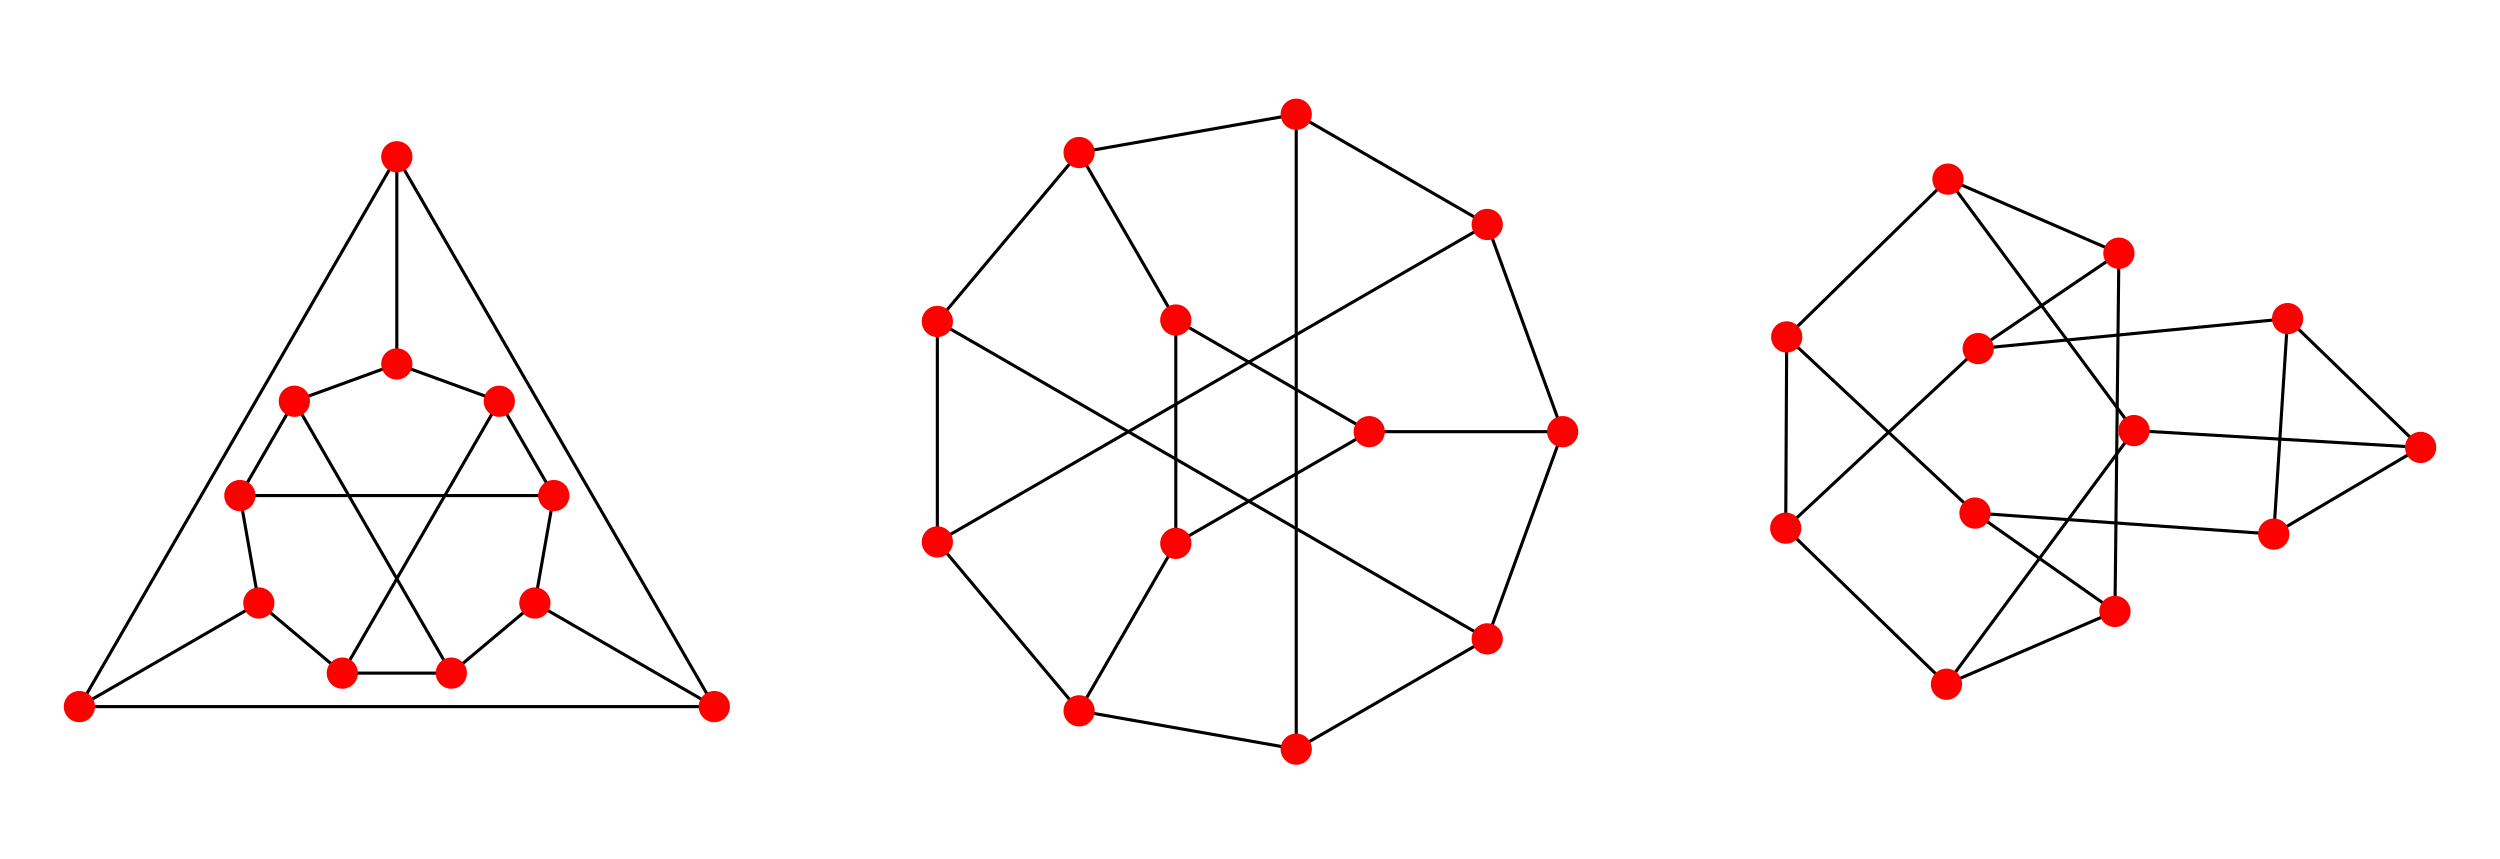 <?xml version="1.0" encoding="UTF-8"?>
<svg xmlns="http://www.w3.org/2000/svg" xmlns:xlink="http://www.w3.org/1999/xlink" width="320" height="110" viewBox="0 0 320 110">
<path fill="none" stroke-width="4" stroke-linecap="square" stroke-linejoin="miter" stroke="rgb(0%, 0%, 0%)" stroke-opacity="1" stroke-miterlimit="3.25" d="M 507.93 634.141 L 639.102 586.406 " transform="matrix(0.1, 0, 0, -0.1, 0, 110)"/>
<path fill="none" stroke-width="4" stroke-linecap="square" stroke-linejoin="miter" stroke="rgb(0%, 0%, 0%)" stroke-opacity="1" stroke-miterlimit="3.25" d="M 507.93 634.141 L 376.758 586.406 " transform="matrix(0.1, 0, 0, -0.1, 0, 110)"/>
<path fill="none" stroke-width="4" stroke-linecap="square" stroke-linejoin="miter" stroke="rgb(0%, 0%, 0%)" stroke-opacity="1" stroke-miterlimit="3.25" d="M 507.93 634.141 L 507.93 899.336 " transform="matrix(0.1, 0, 0, -0.1, 0, 110)"/>
<path fill="none" stroke-width="4" stroke-linecap="square" stroke-linejoin="miter" stroke="rgb(0%, 0%, 0%)" stroke-opacity="1" stroke-miterlimit="3.25" d="M 639.102 586.406 L 708.867 465.664 " transform="matrix(0.1, 0, 0, -0.1, 0, 110)"/>
<path fill="none" stroke-width="4" stroke-linecap="square" stroke-linejoin="miter" stroke="rgb(0%, 0%, 0%)" stroke-opacity="1" stroke-miterlimit="3.25" d="M 639.102 586.406 L 438.164 238.398 " transform="matrix(0.1, 0, 0, -0.1, 0, 110)"/>
<path fill="none" stroke-width="4" stroke-linecap="square" stroke-linejoin="miter" stroke="rgb(0%, 0%, 0%)" stroke-opacity="1" stroke-miterlimit="3.25" d="M 708.867 465.664 L 684.609 328.164 " transform="matrix(0.1, 0, 0, -0.1, 0, 110)"/>
<path fill="none" stroke-width="4" stroke-linecap="square" stroke-linejoin="miter" stroke="rgb(0%, 0%, 0%)" stroke-opacity="1" stroke-miterlimit="3.25" d="M 708.867 465.664 L 307.031 465.664 " transform="matrix(0.1, 0, 0, -0.1, 0, 110)"/>
<path fill="none" stroke-width="4" stroke-linecap="square" stroke-linejoin="miter" stroke="rgb(0%, 0%, 0%)" stroke-opacity="1" stroke-miterlimit="3.25" d="M 684.609 328.164 L 577.695 238.398 " transform="matrix(0.1, 0, 0, -0.1, 0, 110)"/>
<path fill="none" stroke-width="4" stroke-linecap="square" stroke-linejoin="miter" stroke="rgb(0%, 0%, 0%)" stroke-opacity="1" stroke-miterlimit="3.25" d="M 684.609 328.164 L 914.297 195.547 " transform="matrix(0.1, 0, 0, -0.1, 0, 110)"/>
<path fill="none" stroke-width="4" stroke-linecap="square" stroke-linejoin="miter" stroke="rgb(0%, 0%, 0%)" stroke-opacity="1" stroke-miterlimit="3.25" d="M 577.695 238.398 L 438.164 238.398 " transform="matrix(0.1, 0, 0, -0.1, 0, 110)"/>
<path fill="none" stroke-width="4" stroke-linecap="square" stroke-linejoin="miter" stroke="rgb(0%, 0%, 0%)" stroke-opacity="1" stroke-miterlimit="3.25" d="M 577.695 238.398 L 376.758 586.406 " transform="matrix(0.1, 0, 0, -0.1, 0, 110)"/>
<path fill="none" stroke-width="4" stroke-linecap="square" stroke-linejoin="miter" stroke="rgb(0%, 0%, 0%)" stroke-opacity="1" stroke-miterlimit="3.25" d="M 438.164 238.398 L 331.289 328.164 " transform="matrix(0.1, 0, 0, -0.1, 0, 110)"/>
<path fill="none" stroke-width="4" stroke-linecap="square" stroke-linejoin="miter" stroke="rgb(0%, 0%, 0%)" stroke-opacity="1" stroke-miterlimit="3.25" d="M 331.289 328.164 L 307.031 465.664 " transform="matrix(0.1, 0, 0, -0.1, 0, 110)"/>
<path fill="none" stroke-width="4" stroke-linecap="square" stroke-linejoin="miter" stroke="rgb(0%, 0%, 0%)" stroke-opacity="1" stroke-miterlimit="3.25" d="M 331.289 328.164 L 101.602 195.547 " transform="matrix(0.1, 0, 0, -0.1, 0, 110)"/>
<path fill="none" stroke-width="4" stroke-linecap="square" stroke-linejoin="miter" stroke="rgb(0%, 0%, 0%)" stroke-opacity="1" stroke-miterlimit="3.25" d="M 307.031 465.664 L 376.758 586.406 " transform="matrix(0.1, 0, 0, -0.1, 0, 110)"/>
<path fill="none" stroke-width="4" stroke-linecap="square" stroke-linejoin="miter" stroke="rgb(0%, 0%, 0%)" stroke-opacity="1" stroke-miterlimit="3.25" d="M 507.93 899.336 L 914.297 195.547 " transform="matrix(0.1, 0, 0, -0.1, 0, 110)"/>
<path fill="none" stroke-width="4" stroke-linecap="square" stroke-linejoin="miter" stroke="rgb(0%, 0%, 0%)" stroke-opacity="1" stroke-miterlimit="3.25" d="M 507.93 899.336 L 101.602 195.547 " transform="matrix(0.1, 0, 0, -0.1, 0, 110)"/>
<path fill="none" stroke-width="4" stroke-linecap="square" stroke-linejoin="miter" stroke="rgb(0%, 0%, 0%)" stroke-opacity="1" stroke-miterlimit="3.25" d="M 914.297 195.547 L 101.602 195.547 " transform="matrix(0.1, 0, 0, -0.1, 0, 110)"/>
<path fill="none" stroke-width="40" stroke-linecap="round" stroke-linejoin="miter" stroke="rgb(100%, 0%, 0%)" stroke-opacity="1" stroke-miterlimit="3.25" d="M 507.93 634.141 L 507.93 634.141 " transform="matrix(0.1, 0, 0, -0.1, 0, 110)"/>
<path fill="none" stroke-width="40" stroke-linecap="round" stroke-linejoin="miter" stroke="rgb(100%, 0%, 0%)" stroke-opacity="1" stroke-miterlimit="3.25" d="M 639.102 586.406 L 639.102 586.406 " transform="matrix(0.1, 0, 0, -0.1, 0, 110)"/>
<path fill="none" stroke-width="40" stroke-linecap="round" stroke-linejoin="miter" stroke="rgb(100%, 0%, 0%)" stroke-opacity="1" stroke-miterlimit="3.25" d="M 708.867 465.664 L 708.867 465.664 " transform="matrix(0.1, 0, 0, -0.1, 0, 110)"/>
<path fill="none" stroke-width="40" stroke-linecap="round" stroke-linejoin="miter" stroke="rgb(100%, 0%, 0%)" stroke-opacity="1" stroke-miterlimit="3.25" d="M 684.609 328.164 L 684.609 328.164 " transform="matrix(0.1, 0, 0, -0.1, 0, 110)"/>
<path fill="none" stroke-width="40" stroke-linecap="round" stroke-linejoin="miter" stroke="rgb(100%, 0%, 0%)" stroke-opacity="1" stroke-miterlimit="3.25" d="M 577.695 238.398 L 577.695 238.398 " transform="matrix(0.1, 0, 0, -0.1, 0, 110)"/>
<path fill="none" stroke-width="40" stroke-linecap="round" stroke-linejoin="miter" stroke="rgb(100%, 0%, 0%)" stroke-opacity="1" stroke-miterlimit="3.25" d="M 438.164 238.398 L 438.164 238.398 " transform="matrix(0.1, 0, 0, -0.1, 0, 110)"/>
<path fill="none" stroke-width="40" stroke-linecap="round" stroke-linejoin="miter" stroke="rgb(100%, 0%, 0%)" stroke-opacity="1" stroke-miterlimit="3.25" d="M 331.289 328.164 L 331.289 328.164 " transform="matrix(0.1, 0, 0, -0.1, 0, 110)"/>
<path fill="none" stroke-width="40" stroke-linecap="round" stroke-linejoin="miter" stroke="rgb(100%, 0%, 0%)" stroke-opacity="1" stroke-miterlimit="3.25" d="M 307.031 465.664 L 307.031 465.664 " transform="matrix(0.1, 0, 0, -0.1, 0, 110)"/>
<path fill="none" stroke-width="40" stroke-linecap="round" stroke-linejoin="miter" stroke="rgb(100%, 0%, 0%)" stroke-opacity="1" stroke-miterlimit="3.25" d="M 376.758 586.406 L 376.758 586.406 " transform="matrix(0.1, 0, 0, -0.1, 0, 110)"/>
<path fill="none" stroke-width="40" stroke-linecap="round" stroke-linejoin="miter" stroke="rgb(100%, 0%, 0%)" stroke-opacity="1" stroke-miterlimit="3.25" d="M 507.93 899.336 L 507.93 899.336 " transform="matrix(0.1, 0, 0, -0.1, 0, 110)"/>
<path fill="none" stroke-width="40" stroke-linecap="round" stroke-linejoin="miter" stroke="rgb(100%, 0%, 0%)" stroke-opacity="1" stroke-miterlimit="3.25" d="M 914.297 195.547 L 914.297 195.547 " transform="matrix(0.1, 0, 0, -0.1, 0, 110)"/>
<path fill="none" stroke-width="40" stroke-linecap="round" stroke-linejoin="miter" stroke="rgb(100%, 0%, 0%)" stroke-opacity="1" stroke-miterlimit="3.25" d="M 101.602 195.547 L 101.602 195.547 " transform="matrix(0.1, 0, 0, -0.1, 0, 110)"/>
<path fill="none" stroke-width="4" stroke-linecap="square" stroke-linejoin="miter" stroke="rgb(0%, 0%, 0%)" stroke-opacity="1" stroke-miterlimit="3.25" d="M 2000.195 547.461 L 1903.633 812.695 " transform="matrix(0.1, 0, 0, -0.1, 0, 110)"/>
<path fill="none" stroke-width="4" stroke-linecap="square" stroke-linejoin="miter" stroke="rgb(0%, 0%, 0%)" stroke-opacity="1" stroke-miterlimit="3.25" d="M 2000.195 547.461 L 1903.633 282.227 " transform="matrix(0.1, 0, 0, -0.1, 0, 110)"/>
<path fill="none" stroke-width="4" stroke-linecap="square" stroke-linejoin="miter" stroke="rgb(0%, 0%, 0%)" stroke-opacity="1" stroke-miterlimit="3.25" d="M 2000.195 547.461 L 1752.617 547.461 " transform="matrix(0.1, 0, 0, -0.1, 0, 110)"/>
<path fill="none" stroke-width="4" stroke-linecap="square" stroke-linejoin="miter" stroke="rgb(0%, 0%, 0%)" stroke-opacity="1" stroke-miterlimit="3.25" d="M 1903.633 812.695 L 1659.18 953.789 " transform="matrix(0.1, 0, 0, -0.1, 0, 110)"/>
<path fill="none" stroke-width="4" stroke-linecap="square" stroke-linejoin="miter" stroke="rgb(0%, 0%, 0%)" stroke-opacity="1" stroke-miterlimit="3.25" d="M 1903.633 812.695 L 1199.805 406.328 " transform="matrix(0.1, 0, 0, -0.1, 0, 110)"/>
<path fill="none" stroke-width="4" stroke-linecap="square" stroke-linejoin="miter" stroke="rgb(0%, 0%, 0%)" stroke-opacity="1" stroke-miterlimit="3.25" d="M 1659.18 953.789 L 1381.25 904.766 " transform="matrix(0.1, 0, 0, -0.1, 0, 110)"/>
<path fill="none" stroke-width="4" stroke-linecap="square" stroke-linejoin="miter" stroke="rgb(0%, 0%, 0%)" stroke-opacity="1" stroke-miterlimit="3.25" d="M 1659.18 953.789 L 1659.18 141.094 " transform="matrix(0.1, 0, 0, -0.1, 0, 110)"/>
<path fill="none" stroke-width="4" stroke-linecap="square" stroke-linejoin="miter" stroke="rgb(0%, 0%, 0%)" stroke-opacity="1" stroke-miterlimit="3.25" d="M 1381.25 904.766 L 1199.805 688.555 " transform="matrix(0.1, 0, 0, -0.1, 0, 110)"/>
<path fill="none" stroke-width="4" stroke-linecap="square" stroke-linejoin="miter" stroke="rgb(0%, 0%, 0%)" stroke-opacity="1" stroke-miterlimit="3.25" d="M 1381.25 904.766 L 1505.039 690.391 " transform="matrix(0.1, 0, 0, -0.1, 0, 110)"/>
<path fill="none" stroke-width="4" stroke-linecap="square" stroke-linejoin="miter" stroke="rgb(0%, 0%, 0%)" stroke-opacity="1" stroke-miterlimit="3.25" d="M 1199.805 688.555 L 1199.805 406.328 " transform="matrix(0.1, 0, 0, -0.1, 0, 110)"/>
<path fill="none" stroke-width="4" stroke-linecap="square" stroke-linejoin="miter" stroke="rgb(0%, 0%, 0%)" stroke-opacity="1" stroke-miterlimit="3.25" d="M 1199.805 688.555 L 1903.633 282.227 " transform="matrix(0.1, 0, 0, -0.1, 0, 110)"/>
<path fill="none" stroke-width="4" stroke-linecap="square" stroke-linejoin="miter" stroke="rgb(0%, 0%, 0%)" stroke-opacity="1" stroke-miterlimit="3.25" d="M 1199.805 406.328 L 1381.25 190.117 " transform="matrix(0.1, 0, 0, -0.1, 0, 110)"/>
<path fill="none" stroke-width="4" stroke-linecap="square" stroke-linejoin="miter" stroke="rgb(0%, 0%, 0%)" stroke-opacity="1" stroke-miterlimit="3.25" d="M 1381.25 190.117 L 1659.18 141.094 " transform="matrix(0.1, 0, 0, -0.1, 0, 110)"/>
<path fill="none" stroke-width="4" stroke-linecap="square" stroke-linejoin="miter" stroke="rgb(0%, 0%, 0%)" stroke-opacity="1" stroke-miterlimit="3.25" d="M 1381.25 190.117 L 1505.039 404.531 " transform="matrix(0.1, 0, 0, -0.1, 0, 110)"/>
<path fill="none" stroke-width="4" stroke-linecap="square" stroke-linejoin="miter" stroke="rgb(0%, 0%, 0%)" stroke-opacity="1" stroke-miterlimit="3.25" d="M 1659.18 141.094 L 1903.633 282.227 " transform="matrix(0.1, 0, 0, -0.1, 0, 110)"/>
<path fill="none" stroke-width="4" stroke-linecap="square" stroke-linejoin="miter" stroke="rgb(0%, 0%, 0%)" stroke-opacity="1" stroke-miterlimit="3.25" d="M 1752.617 547.461 L 1505.039 690.391 " transform="matrix(0.1, 0, 0, -0.1, 0, 110)"/>
<path fill="none" stroke-width="4" stroke-linecap="square" stroke-linejoin="miter" stroke="rgb(0%, 0%, 0%)" stroke-opacity="1" stroke-miterlimit="3.25" d="M 1752.617 547.461 L 1505.039 404.531 " transform="matrix(0.1, 0, 0, -0.1, 0, 110)"/>
<path fill="none" stroke-width="4" stroke-linecap="square" stroke-linejoin="miter" stroke="rgb(0%, 0%, 0%)" stroke-opacity="1" stroke-miterlimit="3.25" d="M 1505.039 690.391 L 1505.039 404.531 " transform="matrix(0.1, 0, 0, -0.1, 0, 110)"/>
<path fill="none" stroke-width="40" stroke-linecap="round" stroke-linejoin="miter" stroke="rgb(100%, 0%, 0%)" stroke-opacity="1" stroke-miterlimit="3.25" d="M 2000.195 547.461 L 2000.195 547.461 " transform="matrix(0.1, 0, 0, -0.1, 0, 110)"/>
<path fill="none" stroke-width="40" stroke-linecap="round" stroke-linejoin="miter" stroke="rgb(100%, 0%, 0%)" stroke-opacity="1" stroke-miterlimit="3.25" d="M 1903.633 812.695 L 1903.633 812.695 " transform="matrix(0.1, 0, 0, -0.1, 0, 110)"/>
<path fill="none" stroke-width="40" stroke-linecap="round" stroke-linejoin="miter" stroke="rgb(100%, 0%, 0%)" stroke-opacity="1" stroke-miterlimit="3.25" d="M 1659.18 953.789 L 1659.18 953.789 " transform="matrix(0.1, 0, 0, -0.1, 0, 110)"/>
<path fill="none" stroke-width="40" stroke-linecap="round" stroke-linejoin="miter" stroke="rgb(100%, 0%, 0%)" stroke-opacity="1" stroke-miterlimit="3.25" d="M 1381.25 904.766 L 1381.25 904.766 " transform="matrix(0.1, 0, 0, -0.1, 0, 110)"/>
<path fill="none" stroke-width="40" stroke-linecap="round" stroke-linejoin="miter" stroke="rgb(100%, 0%, 0%)" stroke-opacity="1" stroke-miterlimit="3.25" d="M 1199.805 688.555 L 1199.805 688.555 " transform="matrix(0.1, 0, 0, -0.1, 0, 110)"/>
<path fill="none" stroke-width="40" stroke-linecap="round" stroke-linejoin="miter" stroke="rgb(100%, 0%, 0%)" stroke-opacity="1" stroke-miterlimit="3.25" d="M 1199.805 406.328 L 1199.805 406.328 " transform="matrix(0.1, 0, 0, -0.1, 0, 110)"/>
<path fill="none" stroke-width="40" stroke-linecap="round" stroke-linejoin="miter" stroke="rgb(100%, 0%, 0%)" stroke-opacity="1" stroke-miterlimit="3.25" d="M 1381.25 190.117 L 1381.25 190.117 " transform="matrix(0.1, 0, 0, -0.1, 0, 110)"/>
<path fill="none" stroke-width="40" stroke-linecap="round" stroke-linejoin="miter" stroke="rgb(100%, 0%, 0%)" stroke-opacity="1" stroke-miterlimit="3.25" d="M 1659.18 141.094 L 1659.18 141.094 " transform="matrix(0.1, 0, 0, -0.1, 0, 110)"/>
<path fill="none" stroke-width="40" stroke-linecap="round" stroke-linejoin="miter" stroke="rgb(100%, 0%, 0%)" stroke-opacity="1" stroke-miterlimit="3.25" d="M 1903.633 282.227 L 1903.633 282.227 " transform="matrix(0.1, 0, 0, -0.1, 0, 110)"/>
<path fill="none" stroke-width="40" stroke-linecap="round" stroke-linejoin="miter" stroke="rgb(100%, 0%, 0%)" stroke-opacity="1" stroke-miterlimit="3.25" d="M 1752.617 547.461 L 1752.617 547.461 " transform="matrix(0.1, 0, 0, -0.1, 0, 110)"/>
<path fill="none" stroke-width="40" stroke-linecap="round" stroke-linejoin="miter" stroke="rgb(100%, 0%, 0%)" stroke-opacity="1" stroke-miterlimit="3.25" d="M 1505.039 690.391 L 1505.039 690.391 " transform="matrix(0.1, 0, 0, -0.1, 0, 110)"/>
<path fill="none" stroke-width="40" stroke-linecap="round" stroke-linejoin="miter" stroke="rgb(100%, 0%, 0%)" stroke-opacity="1" stroke-miterlimit="3.25" d="M 1505.039 404.531 L 1505.039 404.531 " transform="matrix(0.1, 0, 0, -0.1, 0, 110)"/>
<path fill="none" stroke-width="4" stroke-linecap="square" stroke-linejoin="miter" stroke="rgb(0%, 0%, 0%)" stroke-opacity="1" stroke-miterlimit="3.25" d="M 2527.969 443.281 L 2707.148 317.383 " transform="matrix(0.1, 0, 0, -0.1, 0, 110)"/>
<path fill="none" stroke-width="4" stroke-linecap="square" stroke-linejoin="miter" stroke="rgb(0%, 0%, 0%)" stroke-opacity="1" stroke-miterlimit="3.25" d="M 2527.969 443.281 L 2286.992 668.711 " transform="matrix(0.1, 0, 0, -0.1, 0, 110)"/>
<path fill="none" stroke-width="4" stroke-linecap="square" stroke-linejoin="miter" stroke="rgb(0%, 0%, 0%)" stroke-opacity="1" stroke-miterlimit="3.25" d="M 2527.969 443.281 L 2910.391 416.328 " transform="matrix(0.1, 0, 0, -0.1, 0, 110)"/>
<path fill="none" stroke-width="4" stroke-linecap="square" stroke-linejoin="miter" stroke="rgb(0%, 0%, 0%)" stroke-opacity="1" stroke-miterlimit="3.25" d="M 2707.148 317.383 L 2491.484 224.18 " transform="matrix(0.1, 0, 0, -0.1, 0, 110)"/>
<path fill="none" stroke-width="4" stroke-linecap="square" stroke-linejoin="miter" stroke="rgb(0%, 0%, 0%)" stroke-opacity="1" stroke-miterlimit="3.25" d="M 2707.148 317.383 L 2712.188 775.898 " transform="matrix(0.1, 0, 0, -0.1, 0, 110)"/>
<path fill="none" stroke-width="4" stroke-linecap="square" stroke-linejoin="miter" stroke="rgb(0%, 0%, 0%)" stroke-opacity="1" stroke-miterlimit="3.25" d="M 2491.484 224.18 L 2731.523 548.867 " transform="matrix(0.1, 0, 0, -0.1, 0, 110)"/>
<path fill="none" stroke-width="4" stroke-linecap="square" stroke-linejoin="miter" stroke="rgb(0%, 0%, 0%)" stroke-opacity="1" stroke-miterlimit="3.25" d="M 2491.484 224.18 L 2285.703 423.945 " transform="matrix(0.1, 0, 0, -0.1, 0, 110)"/>
<path fill="none" stroke-width="4" stroke-linecap="square" stroke-linejoin="miter" stroke="rgb(0%, 0%, 0%)" stroke-opacity="1" stroke-miterlimit="3.25" d="M 2731.523 548.867 L 2493.398 870.703 " transform="matrix(0.1, 0, 0, -0.1, 0, 110)"/>
<path fill="none" stroke-width="4" stroke-linecap="square" stroke-linejoin="miter" stroke="rgb(0%, 0%, 0%)" stroke-opacity="1" stroke-miterlimit="3.25" d="M 2731.523 548.867 L 3098.398 527.305 " transform="matrix(0.1, 0, 0, -0.1, 0, 110)"/>
<path fill="none" stroke-width="4" stroke-linecap="square" stroke-linejoin="miter" stroke="rgb(0%, 0%, 0%)" stroke-opacity="1" stroke-miterlimit="3.25" d="M 2493.398 870.703 L 2712.188 775.898 " transform="matrix(0.1, 0, 0, -0.1, 0, 110)"/>
<path fill="none" stroke-width="4" stroke-linecap="square" stroke-linejoin="miter" stroke="rgb(0%, 0%, 0%)" stroke-opacity="1" stroke-miterlimit="3.25" d="M 2493.398 870.703 L 2286.992 668.711 " transform="matrix(0.1, 0, 0, -0.1, 0, 110)"/>
<path fill="none" stroke-width="4" stroke-linecap="square" stroke-linejoin="miter" stroke="rgb(0%, 0%, 0%)" stroke-opacity="1" stroke-miterlimit="3.25" d="M 2712.188 775.898 L 2532.109 653.828 " transform="matrix(0.1, 0, 0, -0.1, 0, 110)"/>
<path fill="none" stroke-width="4" stroke-linecap="square" stroke-linejoin="miter" stroke="rgb(0%, 0%, 0%)" stroke-opacity="1" stroke-miterlimit="3.25" d="M 2532.109 653.828 L 2285.703 423.945 " transform="matrix(0.1, 0, 0, -0.1, 0, 110)"/>
<path fill="none" stroke-width="4" stroke-linecap="square" stroke-linejoin="miter" stroke="rgb(0%, 0%, 0%)" stroke-opacity="1" stroke-miterlimit="3.25" d="M 2532.109 653.828 L 2928.125 692.188 " transform="matrix(0.1, 0, 0, -0.1, 0, 110)"/>
<path fill="none" stroke-width="4" stroke-linecap="square" stroke-linejoin="miter" stroke="rgb(0%, 0%, 0%)" stroke-opacity="1" stroke-miterlimit="3.25" d="M 2285.703 423.945 L 2286.992 668.711 " transform="matrix(0.1, 0, 0, -0.1, 0, 110)"/>
<path fill="none" stroke-width="4" stroke-linecap="square" stroke-linejoin="miter" stroke="rgb(0%, 0%, 0%)" stroke-opacity="1" stroke-miterlimit="3.25" d="M 2910.391 416.328 L 3098.398 527.305 " transform="matrix(0.1, 0, 0, -0.1, 0, 110)"/>
<path fill="none" stroke-width="4" stroke-linecap="square" stroke-linejoin="miter" stroke="rgb(0%, 0%, 0%)" stroke-opacity="1" stroke-miterlimit="3.25" d="M 2910.391 416.328 L 2928.125 692.188 " transform="matrix(0.1, 0, 0, -0.1, 0, 110)"/>
<path fill="none" stroke-width="4" stroke-linecap="square" stroke-linejoin="miter" stroke="rgb(0%, 0%, 0%)" stroke-opacity="1" stroke-miterlimit="3.25" d="M 3098.398 527.305 L 2928.125 692.188 " transform="matrix(0.1, 0, 0, -0.1, 0, 110)"/>
<path fill="none" stroke-width="40" stroke-linecap="round" stroke-linejoin="miter" stroke="rgb(100%, 0%, 0%)" stroke-opacity="1" stroke-miterlimit="3.25" d="M 2527.969 443.281 L 2527.969 443.281 " transform="matrix(0.1, 0, 0, -0.1, 0, 110)"/>
<path fill="none" stroke-width="40" stroke-linecap="round" stroke-linejoin="miter" stroke="rgb(100%, 0%, 0%)" stroke-opacity="1" stroke-miterlimit="3.25" d="M 2707.148 317.383 L 2707.148 317.383 " transform="matrix(0.1, 0, 0, -0.1, 0, 110)"/>
<path fill="none" stroke-width="40" stroke-linecap="round" stroke-linejoin="miter" stroke="rgb(100%, 0%, 0%)" stroke-opacity="1" stroke-miterlimit="3.25" d="M 2491.484 224.18 L 2491.484 224.18 " transform="matrix(0.1, 0, 0, -0.1, 0, 110)"/>
<path fill="none" stroke-width="40" stroke-linecap="round" stroke-linejoin="miter" stroke="rgb(100%, 0%, 0%)" stroke-opacity="1" stroke-miterlimit="3.25" d="M 2731.523 548.867 L 2731.523 548.867 " transform="matrix(0.1, 0, 0, -0.1, 0, 110)"/>
<path fill="none" stroke-width="40" stroke-linecap="round" stroke-linejoin="miter" stroke="rgb(100%, 0%, 0%)" stroke-opacity="1" stroke-miterlimit="3.25" d="M 2493.398 870.703 L 2493.398 870.703 " transform="matrix(0.1, 0, 0, -0.1, 0, 110)"/>
<path fill="none" stroke-width="40" stroke-linecap="round" stroke-linejoin="miter" stroke="rgb(100%, 0%, 0%)" stroke-opacity="1" stroke-miterlimit="3.25" d="M 2712.188 775.898 L 2712.188 775.898 " transform="matrix(0.1, 0, 0, -0.1, 0, 110)"/>
<path fill="none" stroke-width="40" stroke-linecap="round" stroke-linejoin="miter" stroke="rgb(100%, 0%, 0%)" stroke-opacity="1" stroke-miterlimit="3.25" d="M 2532.109 653.828 L 2532.109 653.828 " transform="matrix(0.1, 0, 0, -0.1, 0, 110)"/>
<path fill="none" stroke-width="40" stroke-linecap="round" stroke-linejoin="miter" stroke="rgb(100%, 0%, 0%)" stroke-opacity="1" stroke-miterlimit="3.25" d="M 2285.703 423.945 L 2285.703 423.945 " transform="matrix(0.1, 0, 0, -0.1, 0, 110)"/>
<path fill="none" stroke-width="40" stroke-linecap="round" stroke-linejoin="miter" stroke="rgb(100%, 0%, 0%)" stroke-opacity="1" stroke-miterlimit="3.25" d="M 2286.992 668.711 L 2286.992 668.711 " transform="matrix(0.1, 0, 0, -0.1, 0, 110)"/>
<path fill="none" stroke-width="40" stroke-linecap="round" stroke-linejoin="miter" stroke="rgb(100%, 0%, 0%)" stroke-opacity="1" stroke-miterlimit="3.25" d="M 2910.391 416.328 L 2910.391 416.328 " transform="matrix(0.1, 0, 0, -0.1, 0, 110)"/>
<path fill="none" stroke-width="40" stroke-linecap="round" stroke-linejoin="miter" stroke="rgb(100%, 0%, 0%)" stroke-opacity="1" stroke-miterlimit="3.25" d="M 3098.398 527.305 L 3098.398 527.305 " transform="matrix(0.1, 0, 0, -0.1, 0, 110)"/>
<path fill="none" stroke-width="40" stroke-linecap="round" stroke-linejoin="miter" stroke="rgb(100%, 0%, 0%)" stroke-opacity="1" stroke-miterlimit="3.25" d="M 2928.125 692.188 L 2928.125 692.188 " transform="matrix(0.1, 0, 0, -0.1, 0, 110)"/>
</svg>
